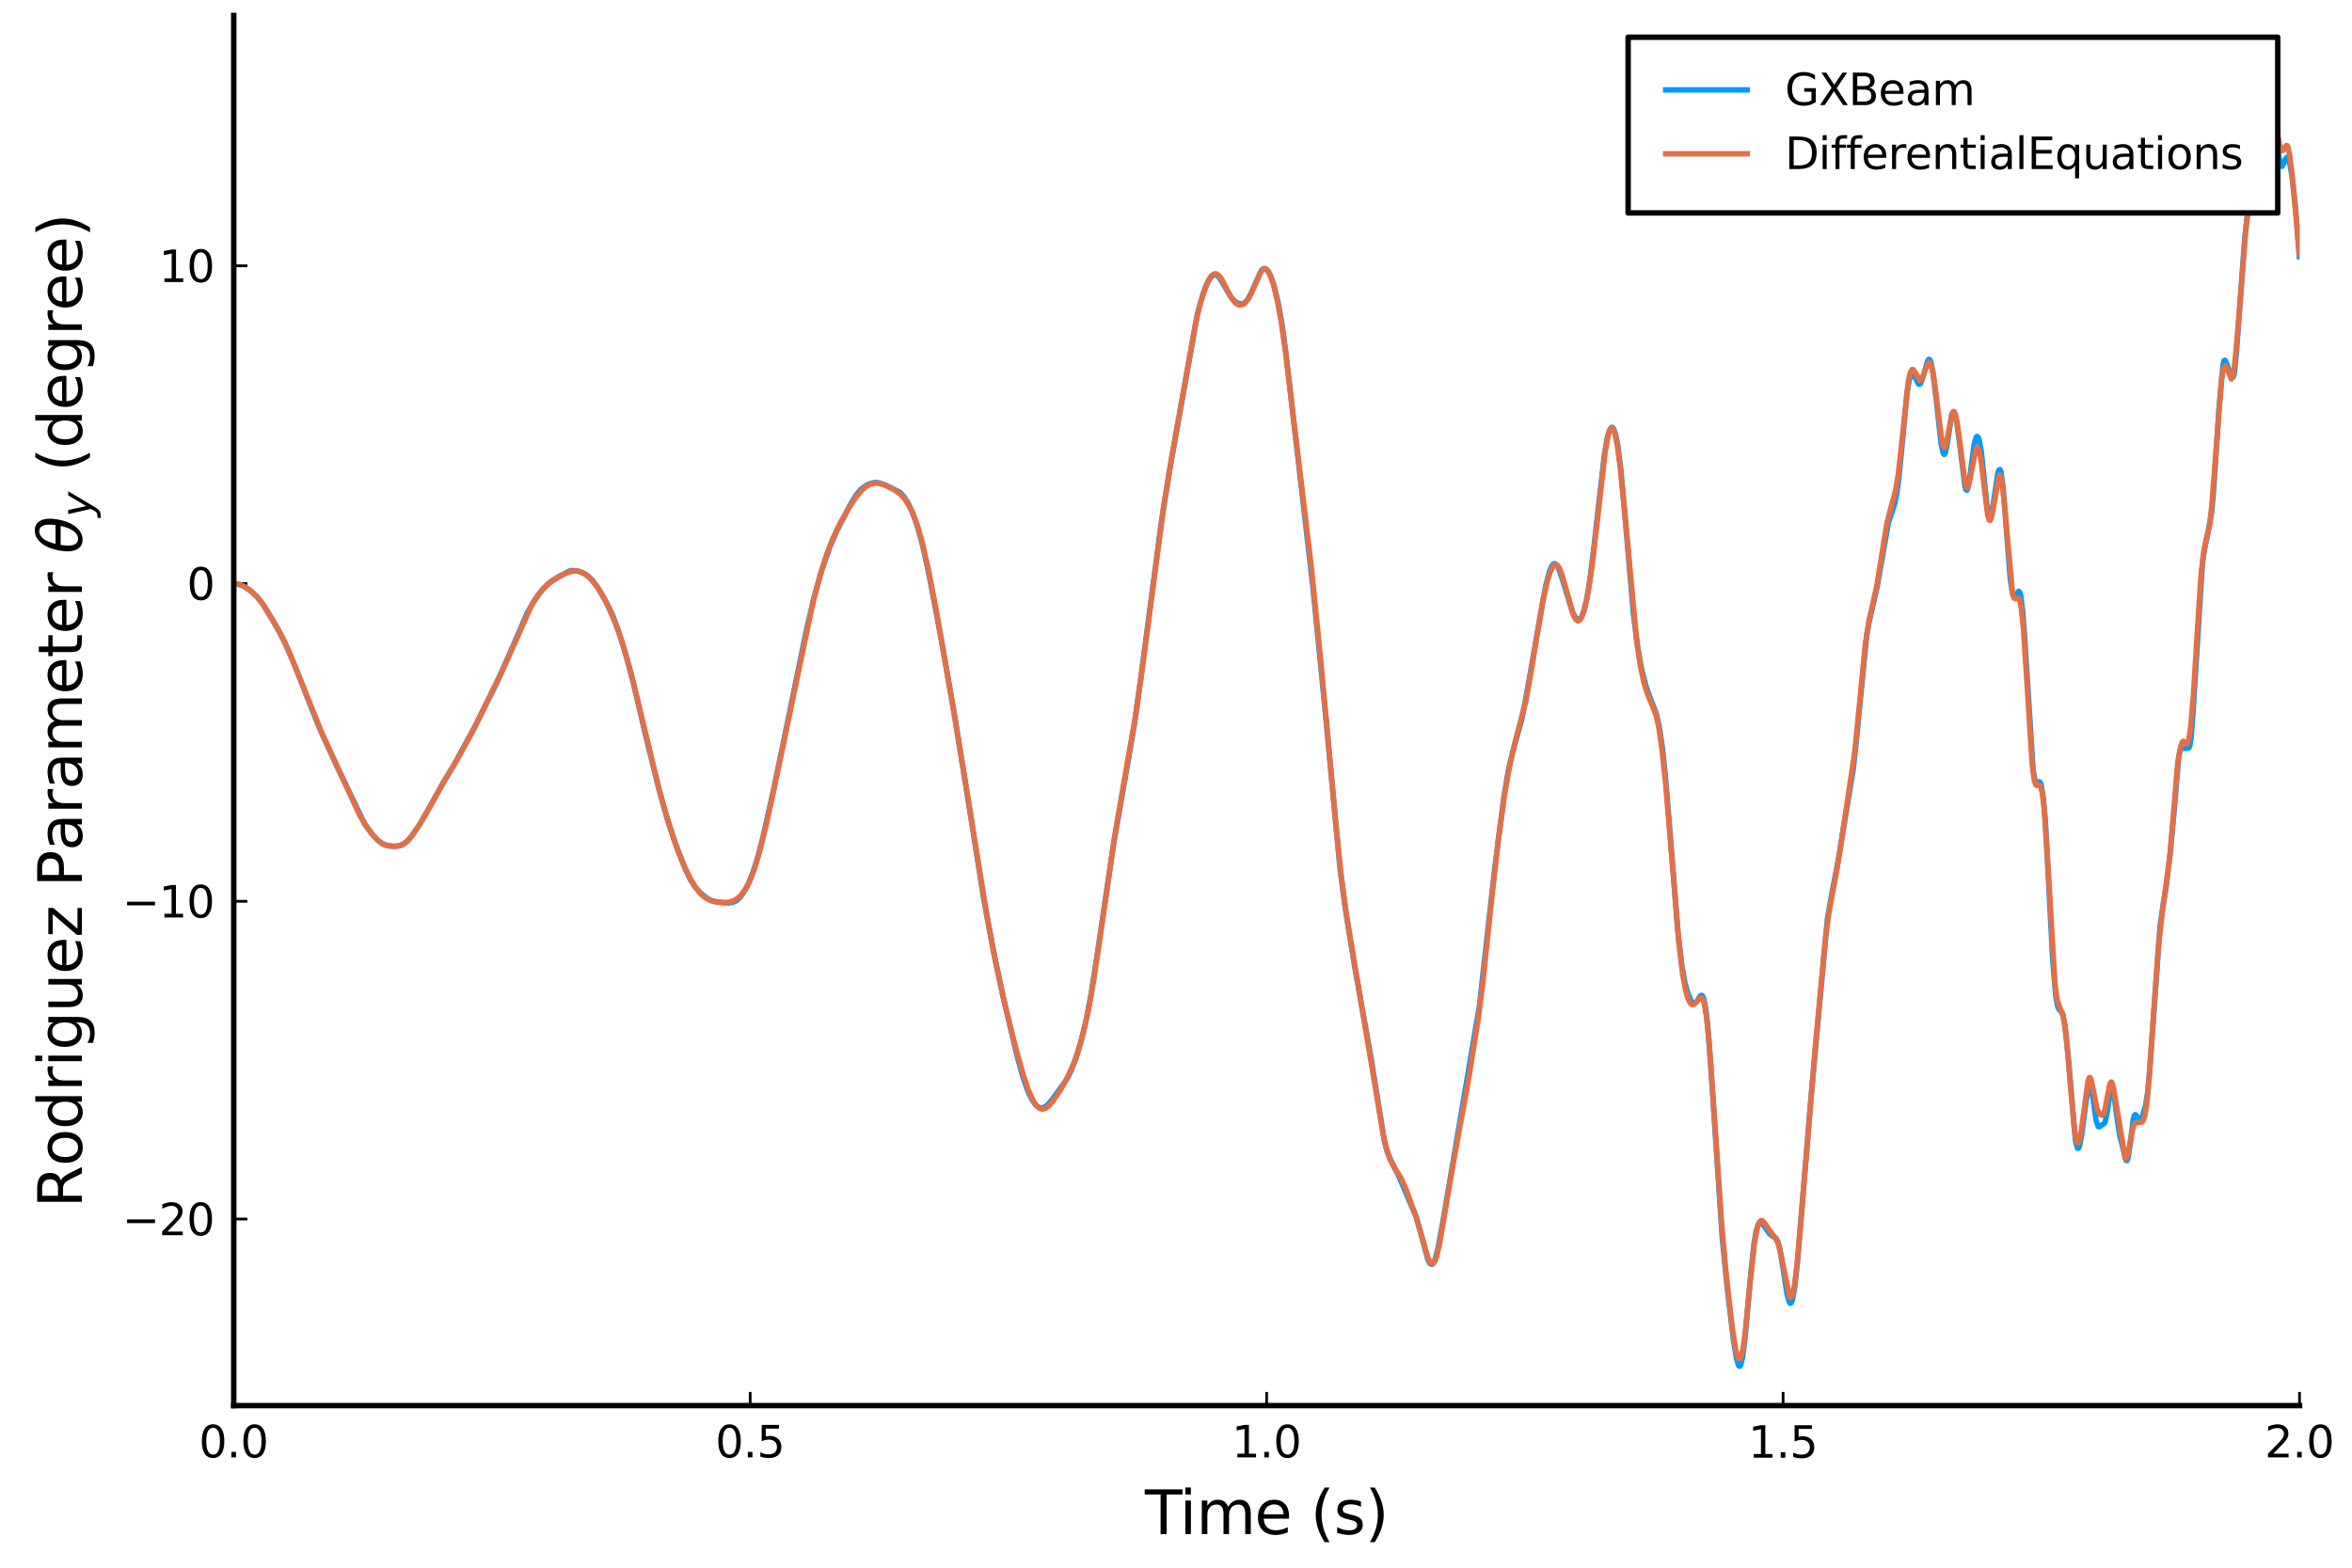<?xml version="1.0" encoding="utf-8" standalone="no"?>
<!DOCTYPE svg PUBLIC "-//W3C//DTD SVG 1.1//EN"
  "http://www.w3.org/Graphics/SVG/1.1/DTD/svg11.dtd">
<svg xmlns:xlink="http://www.w3.org/1999/xlink" width="432pt" height="288pt" viewBox="0 0 432 288" xmlns="http://www.w3.org/2000/svg" version="1.1">
 <defs>
  <style type="text/css">*{stroke-linejoin: round; stroke-linecap: butt}</style>
 </defs>
 <g id="figure_1">
  <g id="patch_1">
   <path d="M 0 288 
L 432 288 
L 432 0 
L 0 0 
z
" style="fill: #ffffff"/>
  </g>
  <g id="axes_1">
   <g id="patch_2">
    <path d="M 42.934 258.225 
L 422.362 258.225 
L 422.362 2.835 
L 42.934 2.835 
z
" style="fill: #ffffff"/>
   </g>
   <g id="line2d_1">
    <path d="M 42.934 107.206 
L 43.692 107.296 
L 44.641 107.598 
L 45.969 108.478 
L 47.297 109.719 
L 48.435 111.211 
L 50.902 115.31 
L 52.419 118.233 
L 54.506 123.146 
L 56.783 129.008 
L 58.68 133.75 
L 61.905 140.817 
L 67.027 151.445 
L 68.355 153.255 
L 69.494 154.461 
L 70.252 154.999 
L 71.201 155.371 
L 72.529 155.494 
L 73.667 155.3 
L 74.236 154.985 
L 74.995 154.331 
L 75.944 153.141 
L 77.272 151.152 
L 78.41 149.168 
L 81.446 143.739 
L 83.343 140.61 
L 87.137 133.653 
L 89.224 129.48 
L 91.121 125.7 
L 94.536 117.969 
L 96.812 112.646 
L 98.14 110.348 
L 99.658 108.275 
L 100.796 107.151 
L 102.314 106.151 
L 104.591 104.895 
L 105.16 104.807 
L 106.108 104.903 
L 107.247 105.324 
L 108.006 105.827 
L 108.764 106.561 
L 109.903 108.15 
L 111.42 110.733 
L 112.559 113.12 
L 113.697 116.202 
L 115.025 120.519 
L 116.353 125.495 
L 118.44 134.506 
L 120.716 143.752 
L 122.424 150.002 
L 123.942 154.648 
L 125.839 159.582 
L 126.787 161.567 
L 127.736 163.023 
L 128.684 164.066 
L 129.823 165.001 
L 130.771 165.493 
L 131.72 165.697 
L 133.807 165.886 
L 134.566 165.786 
L 135.324 165.431 
L 135.894 164.893 
L 136.652 163.872 
L 137.411 162.457 
L 138.17 160.665 
L 139.119 157.721 
L 140.067 154.078 
L 141.964 145.678 
L 144.051 135.6 
L 148.035 116.159 
L 149.553 109.59 
L 150.881 104.944 
L 152.399 100.543 
L 153.727 97.456 
L 156.193 92.686 
L 157.331 90.849 
L 158.09 89.947 
L 159.039 89.204 
L 159.798 88.836 
L 160.746 88.626 
L 161.505 88.713 
L 162.643 89.12 
L 165.299 90.454 
L 166.058 91.285 
L 166.817 92.486 
L 167.576 94.107 
L 168.524 96.762 
L 169.473 100.241 
L 170.611 105.443 
L 172.888 117.426 
L 175.354 131.577 
L 177.82 146.937 
L 180.666 164.97 
L 182.563 175.157 
L 184.271 183.211 
L 186.737 193.688 
L 187.875 197.853 
L 188.824 200.554 
L 189.583 202.109 
L 190.152 202.915 
L 190.721 203.402 
L 191.29 203.554 
L 191.859 203.388 
L 192.428 202.96 
L 193.377 201.837 
L 195.843 198.409 
L 196.602 196.987 
L 197.551 194.638 
L 198.499 191.537 
L 199.448 187.641 
L 200.396 182.703 
L 201.535 175.37 
L 204.57 154.85 
L 206.847 141.898 
L 208.364 133.028 
L 209.503 124.862 
L 213.297 96.043 
L 214.815 86.471 
L 219.937 57.685 
L 220.886 54.293 
L 221.644 52.272 
L 222.214 51.165 
L 222.783 50.547 
L 223.162 50.449 
L 223.542 50.597 
L 223.921 50.96 
L 224.49 51.844 
L 226.008 54.475 
L 226.767 55.318 
L 227.336 55.681 
L 227.905 55.836 
L 228.284 55.786 
L 228.664 55.587 
L 229.233 54.938 
L 229.802 53.862 
L 231.699 49.63 
L 232.079 49.334 
L 232.458 49.362 
L 232.838 49.714 
L 233.407 50.778 
L 233.976 52.398 
L 234.735 55.425 
L 235.494 59.72 
L 236.252 65.425 
L 241.185 108.229 
L 243.651 133.106 
L 246.118 159.483 
L 247.066 166.652 
L 248.774 177.278 
L 250.291 185.798 
L 251.809 194.253 
L 254.275 209.651 
L 254.844 211.702 
L 255.603 213.466 
L 256.931 216.087 
L 260.156 223.679 
L 260.915 226.364 
L 262.243 231.37 
L 262.623 232.104 
L 263.002 232.291 
L 263.192 232.156 
L 263.571 231.412 
L 264.14 229.262 
L 265.089 224.053 
L 271.729 184.834 
L 272.867 174.546 
L 274.575 159.259 
L 276.282 146.106 
L 277.041 141.577 
L 277.8 138.307 
L 279.507 132.162 
L 280.266 128.257 
L 283.871 107.777 
L 284.629 104.873 
L 285.009 104.004 
L 285.388 103.574 
L 285.578 103.539 
L 285.957 103.845 
L 286.337 104.577 
L 286.906 106.232 
L 288.803 112.381 
L 289.372 113.44 
L 289.752 113.758 
L 290.131 113.728 
L 290.511 113.273 
L 290.89 112.326 
L 291.459 110.013 
L 292.028 106.509 
L 292.787 100.255 
L 294.684 83.473 
L 295.253 80.311 
L 295.633 79.037 
L 296.012 78.498 
L 296.202 78.534 
L 296.392 78.779 
L 296.771 79.899 
L 297.151 81.884 
L 297.72 86.467 
L 298.479 94.902 
L 299.996 112.592 
L 300.755 118.691 
L 301.514 122.891 
L 302.273 125.876 
L 303.032 128.071 
L 304.17 130.971 
L 304.739 133.341 
L 305.308 137.093 
L 305.877 142.372 
L 306.636 151.612 
L 308.154 170.945 
L 308.913 177.423 
L 309.482 180.539 
L 310.051 182.595 
L 310.62 183.918 
L 311 184.304 
L 311.379 184.244 
L 311.759 183.814 
L 312.328 182.958 
L 312.517 182.858 
L 312.707 182.97 
L 312.897 183.356 
L 313.276 185.121 
L 313.656 188.372 
L 314.225 195.828 
L 316.312 227.194 
L 317.26 236.775 
L 318.399 246.226 
L 318.968 249.705 
L 319.347 250.885 
L 319.537 250.997 
L 319.727 250.752 
L 320.106 249.144 
L 320.485 246.156 
L 321.434 235.493 
L 322.193 228.255 
L 322.572 226.087 
L 322.952 224.919 
L 323.331 224.6 
L 323.711 224.823 
L 324.28 225.598 
L 325.039 226.665 
L 325.608 227.12 
L 326.177 227.431 
L 326.556 228.12 
L 326.936 229.544 
L 327.505 233.029 
L 328.264 237.914 
L 328.643 239.227 
L 328.833 239.433 
L 329.023 239.292 
L 329.212 238.809 
L 329.592 236.837 
L 330.161 231.739 
L 331.299 217.864 
L 332.627 201.711 
L 335.663 168.722 
L 336.421 164.389 
L 337.56 158.487 
L 340.405 141.222 
L 340.975 135.976 
L 342.872 116.6 
L 343.441 113.675 
L 344.769 107.885 
L 346.856 95.993 
L 347.994 92.601 
L 348.373 90.725 
L 348.753 88.038 
L 349.322 82.228 
L 350.271 72.212 
L 350.65 69.925 
L 351.029 68.801 
L 351.219 68.634 
L 351.409 68.702 
L 351.788 69.376 
L 352.357 70.512 
L 352.547 70.604 
L 352.737 70.473 
L 353.116 69.517 
L 354.065 66.247 
L 354.255 66.017 
L 354.444 66.065 
L 354.634 66.424 
L 355.013 68.175 
L 355.583 72.957 
L 356.531 81.525 
L 356.911 83.25 
L 357.1 83.487 
L 357.29 83.264 
L 357.669 81.572 
L 358.428 76.531 
L 358.618 75.872 
L 358.808 75.653 
L 358.997 75.867 
L 359.377 77.413 
L 359.946 81.567 
L 360.895 89.255 
L 361.084 89.944 
L 361.274 90.062 
L 361.464 89.607 
L 361.843 87.326 
L 362.602 81.616 
L 362.981 80.292 
L 363.171 80.167 
L 363.361 80.375 
L 363.551 80.925 
L 363.93 83.081 
L 364.499 88.577 
L 365.068 93.755 
L 365.258 94.631 
L 365.448 94.963 
L 365.637 94.77 
L 366.017 93.13 
L 366.965 86.901 
L 367.155 86.332 
L 367.345 86.256 
L 367.535 86.752 
L 367.914 89.453 
L 368.483 96.723 
L 369.242 106.479 
L 369.621 108.958 
L 369.811 109.526 
L 370.001 109.7 
L 370.191 109.548 
L 370.76 108.614 
L 370.949 108.767 
L 371.139 109.4 
L 371.519 112.324 
L 371.898 117.372 
L 373.416 141.275 
L 373.795 143.51 
L 373.985 143.867 
L 374.175 143.869 
L 374.554 143.608 
L 374.744 143.765 
L 374.933 144.296 
L 375.313 146.69 
L 375.692 151.167 
L 376.261 161.787 
L 377.02 176.282 
L 377.589 182.981 
L 377.969 185.037 
L 378.348 185.642 
L 378.728 185.996 
L 378.917 186.498 
L 379.297 188.552 
L 379.866 193.995 
L 381.194 209.5 
L 381.573 210.956 
L 381.763 210.938 
L 381.953 210.491 
L 382.332 208.623 
L 383.091 202.873 
L 383.66 199.308 
L 383.85 199.014 
L 384.04 199.35 
L 384.419 201.623 
L 384.988 205.798 
L 385.368 206.951 
L 385.557 207.018 
L 386.506 206.387 
L 386.696 205.953 
L 387.075 204.081 
L 387.644 200.299 
L 387.834 199.696 
L 388.024 199.744 
L 388.213 200.473 
L 388.783 204.964 
L 389.352 208.63 
L 390.49 213.154 
L 390.68 213.216 
L 390.869 212.742 
L 391.249 210.23 
L 391.818 205.687 
L 392.008 204.967 
L 392.197 204.762 
L 392.387 204.946 
L 392.956 205.877 
L 393.146 205.822 
L 393.525 205.015 
L 394.095 203.036 
L 394.474 200.672 
L 394.853 196.432 
L 396.751 170.112 
L 397.32 166.099 
L 397.889 162.791 
L 398.648 156.365 
L 399.407 148.164 
L 400.165 139.106 
L 400.545 137.545 
L 400.735 137.462 
L 401.304 137.5 
L 401.683 137.448 
L 401.873 137.474 
L 402.063 137.351 
L 402.252 136.806 
L 402.442 135.557 
L 402.821 130.722 
L 404.529 103.365 
L 404.908 100.91 
L 405.477 98.28 
L 406.236 94.058 
L 406.616 89.664 
L 407.564 75.103 
L 408.323 66.982 
L 408.513 66.239 
L 408.703 66.181 
L 409.082 67.133 
L 409.841 69.087 
L 410.031 69.353 
L 410.22 69.215 
L 410.41 68.439 
L 410.789 64.647 
L 412.307 43.693 
L 412.876 39.055 
L 413.256 37.545 
L 413.825 36.247 
L 414.204 34.065 
L 414.963 25.811 
L 416.291 11.383 
L 416.481 10.891 
L 416.671 11.259 
L 417.05 13.872 
L 417.999 23.059 
L 418.568 28.754 
L 418.947 30.46 
L 419.137 30.569 
L 419.327 30.319 
L 419.896 29.004 
L 420.085 28.888 
L 420.275 29.091 
L 420.655 30.415 
L 421.034 32.727 
L 421.603 37.963 
L 422.362 47.655 
L 422.362 47.655 
" clip-path="url(#pe990e69c4c)" style="fill: none; stroke: #009afa"/>
   </g>
   <g id="matplotlib.axis_1">
    <g id="xtick_1">
     <g id="line2d_2">
      <defs>
       <path id="m6cf2d39d65" d="M 0 0 
L 0 -2.5 
" style="stroke: #000000; stroke-width: 0.5"/>
      </defs>
      <g>
       <use xlink:href="#m6cf2d39d65" x="42.934" y="258.225" style="stroke: #000000; stroke-width: 0.5"/>
      </g>
     </g>
     <g id="text_1">
      <!-- $0.0$ -->
      <g transform="translate(36.534 267.804)scale(0.08 -0.08)">
       <defs>
        <path id="DejaVuSans-30" d="M 2034 4250 
Q 1547 4250 1301 3770 
Q 1056 3291 1056 2328 
Q 1056 1369 1301 889 
Q 1547 409 2034 409 
Q 2525 409 2770 889 
Q 3016 1369 3016 2328 
Q 3016 3291 2770 3770 
Q 2525 4250 2034 4250 
z
M 2034 4750 
Q 2819 4750 3233 4129 
Q 3647 3509 3647 2328 
Q 3647 1150 3233 529 
Q 2819 -91 2034 -91 
Q 1250 -91 836 529 
Q 422 1150 422 2328 
Q 422 3509 836 4129 
Q 1250 4750 2034 4750 
z
" transform="scale(0.016)"/>
        <path id="DejaVuSans-2e" d="M 684 794 
L 1344 794 
L 1344 0 
L 684 0 
L 684 794 
z
" transform="scale(0.016)"/>
       </defs>
       <use xlink:href="#DejaVuSans-30" transform="translate(0 0.781)"/>
       <use xlink:href="#DejaVuSans-2e" transform="translate(63.623 0.781)"/>
       <use xlink:href="#DejaVuSans-30" transform="translate(95.41 0.781)"/>
      </g>
     </g>
    </g>
    <g id="xtick_2">
     <g id="line2d_3">
      <g>
       <use xlink:href="#m6cf2d39d65" x="137.791" y="258.225" style="stroke: #000000; stroke-width: 0.5"/>
      </g>
     </g>
     <g id="text_2">
      <!-- $0.5$ -->
      <g transform="translate(131.391 267.804)scale(0.08 -0.08)">
       <defs>
        <path id="DejaVuSans-35" d="M 691 4666 
L 3169 4666 
L 3169 4134 
L 1269 4134 
L 1269 2991 
Q 1406 3038 1543 3061 
Q 1681 3084 1819 3084 
Q 2600 3084 3056 2656 
Q 3513 2228 3513 1497 
Q 3513 744 3044 326 
Q 2575 -91 1722 -91 
Q 1428 -91 1123 -41 
Q 819 9 494 109 
L 494 744 
Q 775 591 1075 516 
Q 1375 441 1709 441 
Q 2250 441 2565 725 
Q 2881 1009 2881 1497 
Q 2881 1984 2565 2268 
Q 2250 2553 1709 2553 
Q 1456 2553 1204 2497 
Q 953 2441 691 2322 
L 691 4666 
z
" transform="scale(0.016)"/>
       </defs>
       <use xlink:href="#DejaVuSans-30" transform="translate(0 0.781)"/>
       <use xlink:href="#DejaVuSans-2e" transform="translate(63.623 0.781)"/>
       <use xlink:href="#DejaVuSans-35" transform="translate(95.41 0.781)"/>
      </g>
     </g>
    </g>
    <g id="xtick_3">
     <g id="line2d_4">
      <g>
       <use xlink:href="#m6cf2d39d65" x="232.648" y="258.225" style="stroke: #000000; stroke-width: 0.5"/>
      </g>
     </g>
     <g id="text_3">
      <!-- $1.0$ -->
      <g transform="translate(226.248 267.804)scale(0.08 -0.08)">
       <defs>
        <path id="DejaVuSans-31" d="M 794 531 
L 1825 531 
L 1825 4091 
L 703 3866 
L 703 4441 
L 1819 4666 
L 2450 4666 
L 2450 531 
L 3481 531 
L 3481 0 
L 794 0 
L 794 531 
z
" transform="scale(0.016)"/>
       </defs>
       <use xlink:href="#DejaVuSans-31" transform="translate(0 0.781)"/>
       <use xlink:href="#DejaVuSans-2e" transform="translate(63.623 0.781)"/>
       <use xlink:href="#DejaVuSans-30" transform="translate(95.41 0.781)"/>
      </g>
     </g>
    </g>
    <g id="xtick_4">
     <g id="line2d_5">
      <g>
       <use xlink:href="#m6cf2d39d65" x="327.505" y="258.225" style="stroke: #000000; stroke-width: 0.5"/>
      </g>
     </g>
     <g id="text_4">
      <!-- $1.5$ -->
      <g transform="translate(321.105 267.804)scale(0.08 -0.08)">
       <use xlink:href="#DejaVuSans-31" transform="translate(0 0.094)"/>
       <use xlink:href="#DejaVuSans-2e" transform="translate(63.623 0.094)"/>
       <use xlink:href="#DejaVuSans-35" transform="translate(95.41 0.094)"/>
      </g>
     </g>
    </g>
    <g id="xtick_5">
     <g id="line2d_6">
      <g>
       <use xlink:href="#m6cf2d39d65" x="422.362" y="258.225" style="stroke: #000000; stroke-width: 0.5"/>
      </g>
     </g>
     <g id="text_5">
      <!-- $2.0$ -->
      <g transform="translate(415.962 267.804)scale(0.08 -0.08)">
       <defs>
        <path id="DejaVuSans-32" d="M 1228 531 
L 3431 531 
L 3431 0 
L 469 0 
L 469 531 
Q 828 903 1448 1529 
Q 2069 2156 2228 2338 
Q 2531 2678 2651 2914 
Q 2772 3150 2772 3378 
Q 2772 3750 2511 3984 
Q 2250 4219 1831 4219 
Q 1534 4219 1204 4116 
Q 875 4013 500 3803 
L 500 4441 
Q 881 4594 1212 4672 
Q 1544 4750 1819 4750 
Q 2544 4750 2975 4387 
Q 3406 4025 3406 3419 
Q 3406 3131 3298 2873 
Q 3191 2616 2906 2266 
Q 2828 2175 2409 1742 
Q 1991 1309 1228 531 
z
" transform="scale(0.016)"/>
       </defs>
       <use xlink:href="#DejaVuSans-32" transform="translate(0 0.781)"/>
       <use xlink:href="#DejaVuSans-2e" transform="translate(63.623 0.781)"/>
       <use xlink:href="#DejaVuSans-30" transform="translate(95.41 0.781)"/>
      </g>
     </g>
    </g>
    <g id="text_6">
     <!-- Time (s) -->
     <g transform="translate(210.286 281.826)scale(0.11 -0.11)">
      <defs>
       <path id="DejaVuSans-54" d="M -19 4666 
L 3928 4666 
L 3928 4134 
L 2272 4134 
L 2272 0 
L 1638 0 
L 1638 4134 
L -19 4134 
L -19 4666 
z
" transform="scale(0.016)"/>
       <path id="DejaVuSans-69" d="M 603 3500 
L 1178 3500 
L 1178 0 
L 603 0 
L 603 3500 
z
M 603 4863 
L 1178 4863 
L 1178 4134 
L 603 4134 
L 603 4863 
z
" transform="scale(0.016)"/>
       <path id="DejaVuSans-6d" d="M 3328 2828 
Q 3544 3216 3844 3400 
Q 4144 3584 4550 3584 
Q 5097 3584 5394 3201 
Q 5691 2819 5691 2113 
L 5691 0 
L 5113 0 
L 5113 2094 
Q 5113 2597 4934 2840 
Q 4756 3084 4391 3084 
Q 3944 3084 3684 2787 
Q 3425 2491 3425 1978 
L 3425 0 
L 2847 0 
L 2847 2094 
Q 2847 2600 2669 2842 
Q 2491 3084 2119 3084 
Q 1678 3084 1418 2786 
Q 1159 2488 1159 1978 
L 1159 0 
L 581 0 
L 581 3500 
L 1159 3500 
L 1159 2956 
Q 1356 3278 1631 3431 
Q 1906 3584 2284 3584 
Q 2666 3584 2933 3390 
Q 3200 3197 3328 2828 
z
" transform="scale(0.016)"/>
       <path id="DejaVuSans-65" d="M 3597 1894 
L 3597 1613 
L 953 1613 
Q 991 1019 1311 708 
Q 1631 397 2203 397 
Q 2534 397 2845 478 
Q 3156 559 3463 722 
L 3463 178 
Q 3153 47 2828 -22 
Q 2503 -91 2169 -91 
Q 1331 -91 842 396 
Q 353 884 353 1716 
Q 353 2575 817 3079 
Q 1281 3584 2069 3584 
Q 2775 3584 3186 3129 
Q 3597 2675 3597 1894 
z
M 3022 2063 
Q 3016 2534 2758 2815 
Q 2500 3097 2075 3097 
Q 1594 3097 1305 2825 
Q 1016 2553 972 2059 
L 3022 2063 
z
" transform="scale(0.016)"/>
       <path id="DejaVuSans-20" transform="scale(0.016)"/>
       <path id="DejaVuSans-28" d="M 1984 4856 
Q 1566 4138 1362 3434 
Q 1159 2731 1159 2009 
Q 1159 1288 1364 580 
Q 1569 -128 1984 -844 
L 1484 -844 
Q 1016 -109 783 600 
Q 550 1309 550 2009 
Q 550 2706 781 3412 
Q 1013 4119 1484 4856 
L 1984 4856 
z
" transform="scale(0.016)"/>
       <path id="DejaVuSans-73" d="M 2834 3397 
L 2834 2853 
Q 2591 2978 2328 3040 
Q 2066 3103 1784 3103 
Q 1356 3103 1142 2972 
Q 928 2841 928 2578 
Q 928 2378 1081 2264 
Q 1234 2150 1697 2047 
L 1894 2003 
Q 2506 1872 2764 1633 
Q 3022 1394 3022 966 
Q 3022 478 2636 193 
Q 2250 -91 1575 -91 
Q 1294 -91 989 -36 
Q 684 19 347 128 
L 347 722 
Q 666 556 975 473 
Q 1284 391 1588 391 
Q 1994 391 2212 530 
Q 2431 669 2431 922 
Q 2431 1156 2273 1281 
Q 2116 1406 1581 1522 
L 1381 1569 
Q 847 1681 609 1914 
Q 372 2147 372 2553 
Q 372 3047 722 3315 
Q 1072 3584 1716 3584 
Q 2034 3584 2315 3537 
Q 2597 3491 2834 3397 
z
" transform="scale(0.016)"/>
       <path id="DejaVuSans-29" d="M 513 4856 
L 1013 4856 
Q 1481 4119 1714 3412 
Q 1947 2706 1947 2009 
Q 1947 1309 1714 600 
Q 1481 -109 1013 -844 
L 513 -844 
Q 928 -128 1133 580 
Q 1338 1288 1338 2009 
Q 1338 2731 1133 3434 
Q 928 4138 513 4856 
z
" transform="scale(0.016)"/>
      </defs>
      <use xlink:href="#DejaVuSans-54"/>
      <use xlink:href="#DejaVuSans-69" x="57.959"/>
      <use xlink:href="#DejaVuSans-6d" x="85.742"/>
      <use xlink:href="#DejaVuSans-65" x="183.154"/>
      <use xlink:href="#DejaVuSans-20" x="244.678"/>
      <use xlink:href="#DejaVuSans-28" x="276.465"/>
      <use xlink:href="#DejaVuSans-73" x="315.479"/>
      <use xlink:href="#DejaVuSans-29" x="367.578"/>
     </g>
    </g>
   </g>
   <g id="matplotlib.axis_2">
    <g id="ytick_1">
     <g id="line2d_7">
      <defs>
       <path id="mfe0b080f7f" d="M 0 0 
L 2.5 0 
" style="stroke: #000000; stroke-width: 0.5"/>
      </defs>
      <g>
       <use xlink:href="#mfe0b080f7f" x="42.934" y="223.95" style="stroke: #000000; stroke-width: 0.5"/>
      </g>
     </g>
     <g id="text_7">
      <!-- $-20$ -->
      <g transform="translate(22.474 226.989)scale(0.08 -0.08)">
       <defs>
        <path id="DejaVuSans-2212" d="M 678 2272 
L 4684 2272 
L 4684 1741 
L 678 1741 
L 678 2272 
z
" transform="scale(0.016)"/>
       </defs>
       <use xlink:href="#DejaVuSans-2212" transform="translate(0 0.781)"/>
       <use xlink:href="#DejaVuSans-32" transform="translate(83.789 0.781)"/>
       <use xlink:href="#DejaVuSans-30" transform="translate(147.412 0.781)"/>
      </g>
     </g>
    </g>
    <g id="ytick_2">
     <g id="line2d_8">
      <g>
       <use xlink:href="#mfe0b080f7f" x="42.934" y="165.578" style="stroke: #000000; stroke-width: 0.5"/>
      </g>
     </g>
     <g id="text_8">
      <!-- $-10$ -->
      <g transform="translate(22.474 168.617)scale(0.08 -0.08)">
       <use xlink:href="#DejaVuSans-2212" transform="translate(0 0.781)"/>
       <use xlink:href="#DejaVuSans-31" transform="translate(83.789 0.781)"/>
       <use xlink:href="#DejaVuSans-30" transform="translate(147.412 0.781)"/>
      </g>
     </g>
    </g>
    <g id="ytick_3">
     <g id="line2d_9">
      <g>
       <use xlink:href="#mfe0b080f7f" x="42.934" y="107.206" style="stroke: #000000; stroke-width: 0.5"/>
      </g>
     </g>
     <g id="text_9">
      <!-- $0$ -->
      <g transform="translate(34.314 110.246)scale(0.08 -0.08)">
       <use xlink:href="#DejaVuSans-30" transform="translate(0 0.781)"/>
      </g>
     </g>
    </g>
    <g id="ytick_4">
     <g id="line2d_10">
      <g>
       <use xlink:href="#mfe0b080f7f" x="42.934" y="48.834" style="stroke: #000000; stroke-width: 0.5"/>
      </g>
     </g>
     <g id="text_10">
      <!-- $10$ -->
      <g transform="translate(29.194 51.874)scale(0.08 -0.08)">
       <use xlink:href="#DejaVuSans-31" transform="translate(0 0.781)"/>
       <use xlink:href="#DejaVuSans-30" transform="translate(63.623 0.781)"/>
      </g>
     </g>
    </g>
    <g id="text_11">
     <!-- Rodriguez Parameter $\theta_y$ (degree) -->
     <g transform="translate(15.064 221.885)rotate(-90)scale(0.11 -0.11)">
      <defs>
       <path id="DejaVuSans-52" d="M 2841 2188 
Q 3044 2119 3236 1894 
Q 3428 1669 3622 1275 
L 4263 0 
L 3584 0 
L 2988 1197 
Q 2756 1666 2539 1819 
Q 2322 1972 1947 1972 
L 1259 1972 
L 1259 0 
L 628 0 
L 628 4666 
L 2053 4666 
Q 2853 4666 3247 4331 
Q 3641 3997 3641 3322 
Q 3641 2881 3436 2590 
Q 3231 2300 2841 2188 
z
M 1259 4147 
L 1259 2491 
L 2053 2491 
Q 2509 2491 2742 2702 
Q 2975 2913 2975 3322 
Q 2975 3731 2742 3939 
Q 2509 4147 2053 4147 
L 1259 4147 
z
" transform="scale(0.016)"/>
       <path id="DejaVuSans-6f" d="M 1959 3097 
Q 1497 3097 1228 2736 
Q 959 2375 959 1747 
Q 959 1119 1226 758 
Q 1494 397 1959 397 
Q 2419 397 2687 759 
Q 2956 1122 2956 1747 
Q 2956 2369 2687 2733 
Q 2419 3097 1959 3097 
z
M 1959 3584 
Q 2709 3584 3137 3096 
Q 3566 2609 3566 1747 
Q 3566 888 3137 398 
Q 2709 -91 1959 -91 
Q 1206 -91 779 398 
Q 353 888 353 1747 
Q 353 2609 779 3096 
Q 1206 3584 1959 3584 
z
" transform="scale(0.016)"/>
       <path id="DejaVuSans-64" d="M 2906 2969 
L 2906 4863 
L 3481 4863 
L 3481 0 
L 2906 0 
L 2906 525 
Q 2725 213 2448 61 
Q 2172 -91 1784 -91 
Q 1150 -91 751 415 
Q 353 922 353 1747 
Q 353 2572 751 3078 
Q 1150 3584 1784 3584 
Q 2172 3584 2448 3432 
Q 2725 3281 2906 2969 
z
M 947 1747 
Q 947 1113 1208 752 
Q 1469 391 1925 391 
Q 2381 391 2643 752 
Q 2906 1113 2906 1747 
Q 2906 2381 2643 2742 
Q 2381 3103 1925 3103 
Q 1469 3103 1208 2742 
Q 947 2381 947 1747 
z
" transform="scale(0.016)"/>
       <path id="DejaVuSans-72" d="M 2631 2963 
Q 2534 3019 2420 3045 
Q 2306 3072 2169 3072 
Q 1681 3072 1420 2755 
Q 1159 2438 1159 1844 
L 1159 0 
L 581 0 
L 581 3500 
L 1159 3500 
L 1159 2956 
Q 1341 3275 1631 3429 
Q 1922 3584 2338 3584 
Q 2397 3584 2469 3576 
Q 2541 3569 2628 3553 
L 2631 2963 
z
" transform="scale(0.016)"/>
       <path id="DejaVuSans-67" d="M 2906 1791 
Q 2906 2416 2648 2759 
Q 2391 3103 1925 3103 
Q 1463 3103 1205 2759 
Q 947 2416 947 1791 
Q 947 1169 1205 825 
Q 1463 481 1925 481 
Q 2391 481 2648 825 
Q 2906 1169 2906 1791 
z
M 3481 434 
Q 3481 -459 3084 -895 
Q 2688 -1331 1869 -1331 
Q 1566 -1331 1297 -1286 
Q 1028 -1241 775 -1147 
L 775 -588 
Q 1028 -725 1275 -790 
Q 1522 -856 1778 -856 
Q 2344 -856 2625 -561 
Q 2906 -266 2906 331 
L 2906 616 
Q 2728 306 2450 153 
Q 2172 0 1784 0 
Q 1141 0 747 490 
Q 353 981 353 1791 
Q 353 2603 747 3093 
Q 1141 3584 1784 3584 
Q 2172 3584 2450 3431 
Q 2728 3278 2906 2969 
L 2906 3500 
L 3481 3500 
L 3481 434 
z
" transform="scale(0.016)"/>
       <path id="DejaVuSans-75" d="M 544 1381 
L 544 3500 
L 1119 3500 
L 1119 1403 
Q 1119 906 1312 657 
Q 1506 409 1894 409 
Q 2359 409 2629 706 
Q 2900 1003 2900 1516 
L 2900 3500 
L 3475 3500 
L 3475 0 
L 2900 0 
L 2900 538 
Q 2691 219 2414 64 
Q 2138 -91 1772 -91 
Q 1169 -91 856 284 
Q 544 659 544 1381 
z
M 1991 3584 
L 1991 3584 
z
" transform="scale(0.016)"/>
       <path id="DejaVuSans-7a" d="M 353 3500 
L 3084 3500 
L 3084 2975 
L 922 459 
L 3084 459 
L 3084 0 
L 275 0 
L 275 525 
L 2438 3041 
L 353 3041 
L 353 3500 
z
" transform="scale(0.016)"/>
       <path id="DejaVuSans-50" d="M 1259 4147 
L 1259 2394 
L 2053 2394 
Q 2494 2394 2734 2622 
Q 2975 2850 2975 3272 
Q 2975 3691 2734 3919 
Q 2494 4147 2053 4147 
L 1259 4147 
z
M 628 4666 
L 2053 4666 
Q 2838 4666 3239 4311 
Q 3641 3956 3641 3272 
Q 3641 2581 3239 2228 
Q 2838 1875 2053 1875 
L 1259 1875 
L 1259 0 
L 628 0 
L 628 4666 
z
" transform="scale(0.016)"/>
       <path id="DejaVuSans-61" d="M 2194 1759 
Q 1497 1759 1228 1600 
Q 959 1441 959 1056 
Q 959 750 1161 570 
Q 1363 391 1709 391 
Q 2188 391 2477 730 
Q 2766 1069 2766 1631 
L 2766 1759 
L 2194 1759 
z
M 3341 1997 
L 3341 0 
L 2766 0 
L 2766 531 
Q 2569 213 2275 61 
Q 1981 -91 1556 -91 
Q 1019 -91 701 211 
Q 384 513 384 1019 
Q 384 1609 779 1909 
Q 1175 2209 1959 2209 
L 2766 2209 
L 2766 2266 
Q 2766 2663 2505 2880 
Q 2244 3097 1772 3097 
Q 1472 3097 1187 3025 
Q 903 2953 641 2809 
L 641 3341 
Q 956 3463 1253 3523 
Q 1550 3584 1831 3584 
Q 2591 3584 2966 3190 
Q 3341 2797 3341 1997 
z
" transform="scale(0.016)"/>
       <path id="DejaVuSans-74" d="M 1172 4494 
L 1172 3500 
L 2356 3500 
L 2356 3053 
L 1172 3053 
L 1172 1153 
Q 1172 725 1289 603 
Q 1406 481 1766 481 
L 2356 481 
L 2356 0 
L 1766 0 
Q 1100 0 847 248 
Q 594 497 594 1153 
L 594 3053 
L 172 3053 
L 172 3500 
L 594 3500 
L 594 4494 
L 1172 4494 
z
" transform="scale(0.016)"/>
       <path id="DejaVuSans-Oblique-3b8" d="M 2913 2219 
L 925 2219 
Q 791 1284 928 888 
Q 1100 400 1566 400 
Q 2034 400 2391 891 
Q 2703 1322 2913 2219 
z
M 3009 2750 
Q 3094 3638 2984 3950 
Q 2813 4444 2353 4444 
Q 1875 4444 1525 3956 
Q 1250 3563 1034 2750 
L 3009 2750 
z
M 2444 4913 
Q 3194 4913 3494 4250 
Q 3794 3591 3566 2422 
Q 3341 1256 2781 594 
Q 2225 -72 1475 -72 
Q 722 -72 425 594 
Q 128 1256 353 2422 
Q 581 3591 1134 4250 
Q 1691 4913 2444 4913 
z
" transform="scale(0.016)"/>
       <path id="DejaVuSans-Oblique-79" d="M 1588 -325 
Q 1188 -997 936 -1164 
Q 684 -1331 294 -1331 
L -159 -1331 
L -63 -850 
L 269 -850 
Q 509 -850 678 -719 
Q 847 -588 1056 -206 
L 1234 128 
L 459 3500 
L 1069 3500 
L 1650 819 
L 3256 3500 
L 3859 3500 
L 1588 -325 
z
" transform="scale(0.016)"/>
      </defs>
      <use xlink:href="#DejaVuSans-52" transform="translate(0 0.234)"/>
      <use xlink:href="#DejaVuSans-6f" transform="translate(69.482 0.234)"/>
      <use xlink:href="#DejaVuSans-64" transform="translate(130.664 0.234)"/>
      <use xlink:href="#DejaVuSans-72" transform="translate(194.141 0.234)"/>
      <use xlink:href="#DejaVuSans-69" transform="translate(235.254 0.234)"/>
      <use xlink:href="#DejaVuSans-67" transform="translate(263.037 0.234)"/>
      <use xlink:href="#DejaVuSans-75" transform="translate(326.514 0.234)"/>
      <use xlink:href="#DejaVuSans-65" transform="translate(389.893 0.234)"/>
      <use xlink:href="#DejaVuSans-7a" transform="translate(451.416 0.234)"/>
      <use xlink:href="#DejaVuSans-20" transform="translate(503.906 0.234)"/>
      <use xlink:href="#DejaVuSans-50" transform="translate(535.693 0.234)"/>
      <use xlink:href="#DejaVuSans-61" transform="translate(595.996 0.234)"/>
      <use xlink:href="#DejaVuSans-72" transform="translate(657.275 0.234)"/>
      <use xlink:href="#DejaVuSans-61" transform="translate(698.389 0.234)"/>
      <use xlink:href="#DejaVuSans-6d" transform="translate(759.668 0.234)"/>
      <use xlink:href="#DejaVuSans-65" transform="translate(857.08 0.234)"/>
      <use xlink:href="#DejaVuSans-74" transform="translate(918.604 0.234)"/>
      <use xlink:href="#DejaVuSans-65" transform="translate(957.812 0.234)"/>
      <use xlink:href="#DejaVuSans-72" transform="translate(1019.336 0.234)"/>
      <use xlink:href="#DejaVuSans-20" transform="translate(1060.449 0.234)"/>
      <use xlink:href="#DejaVuSans-Oblique-3b8" transform="translate(1092.236 0.234)"/>
      <use xlink:href="#DejaVuSans-Oblique-79" transform="translate(1153.418 -16.172)scale(0.7)"/>
      <use xlink:href="#DejaVuSans-20" transform="translate(1197.578 0.234)"/>
      <use xlink:href="#DejaVuSans-28" transform="translate(1229.365 0.234)"/>
      <use xlink:href="#DejaVuSans-64" transform="translate(1268.379 0.234)"/>
      <use xlink:href="#DejaVuSans-65" transform="translate(1331.855 0.234)"/>
      <use xlink:href="#DejaVuSans-67" transform="translate(1393.379 0.234)"/>
      <use xlink:href="#DejaVuSans-72" transform="translate(1456.855 0.234)"/>
      <use xlink:href="#DejaVuSans-65" transform="translate(1497.969 0.234)"/>
      <use xlink:href="#DejaVuSans-65" transform="translate(1559.492 0.234)"/>
      <use xlink:href="#DejaVuSans-29" transform="translate(1621.016 0.234)"/>
     </g>
    </g>
   </g>
   <g id="line2d_11">
    <path d="M 42.934 107.206 
L 43.766 107.314 
L 44.702 107.639 
L 45.941 108.468 
L 47.352 109.794 
L 48.263 110.968 
L 50.224 114.159 
L 51.876 117.108 
L 53.313 120.286 
L 55.937 126.758 
L 59.109 134.689 
L 66.069 149.776 
L 67.224 151.727 
L 68.45 153.361 
L 69.522 154.482 
L 70.327 155.047 
L 71.07 155.328 
L 72.066 155.476 
L 73.208 155.421 
L 73.991 155.136 
L 74.717 154.601 
L 75.535 153.695 
L 76.873 151.787 
L 78.37 149.255 
L 81.544 143.545 
L 83.905 139.645 
L 86.872 134.217 
L 92.235 123.283 
L 97.746 110.944 
L 98.897 109.217 
L 100.089 107.84 
L 101.328 106.735 
L 102.537 105.963 
L 104.207 105.192 
L 105.288 104.89 
L 105.958 104.877 
L 106.72 105.076 
L 107.652 105.617 
L 108.581 106.439 
L 109.661 107.751 
L 110.59 109.225 
L 111.79 111.57 
L 113.058 114.53 
L 114.238 117.863 
L 115.646 122.736 
L 117.527 130.349 
L 121.157 145.485 
L 122.87 151.416 
L 124.287 155.664 
L 125.513 158.787 
L 126.765 161.384 
L 127.742 162.993 
L 128.773 164.267 
L 129.539 164.916 
L 130.469 165.406 
L 131.62 165.718 
L 132.91 165.842 
L 133.807 165.766 
L 134.764 165.463 
L 135.403 165.086 
L 136.061 164.504 
L 136.935 163.333 
L 137.594 162.079 
L 138.563 159.587 
L 139.487 156.518 
L 140.661 151.815 
L 142.175 144.86 
L 149.31 110.694 
L 150.638 105.637 
L 151.92 101.62 
L 152.981 98.92 
L 154.366 96.039 
L 155.986 93.19 
L 157.312 91.213 
L 158.353 89.999 
L 159.136 89.337 
L 159.915 88.92 
L 160.839 88.741 
L 161.573 88.814 
L 162.709 89.188 
L 164.314 90.014 
L 165.344 90.775 
L 166.134 91.612 
L 166.961 92.856 
L 167.725 94.44 
L 168.498 96.55 
L 169.324 99.422 
L 170.507 104.589 
L 171.956 112.166 
L 175.166 130.601 
L 177.949 147.606 
L 181.24 168.167 
L 182.766 176.268 
L 184.401 183.796 
L 186.359 191.79 
L 187.946 197.495 
L 188.969 200.477 
L 189.844 202.351 
L 190.411 203.162 
L 190.954 203.615 
L 191.479 203.757 
L 191.998 203.629 
L 192.631 203.164 
L 193.392 202.279 
L 194.648 200.408 
L 196.009 198.047 
L 196.957 196.03 
L 197.935 193.386 
L 198.856 190.206 
L 199.82 185.982 
L 200.852 180.261 
L 202.14 171.546 
L 204.598 154.475 
L 206.271 144.69 
L 208.553 131.628 
L 209.828 122.627 
L 213.697 93.316 
L 215.243 83.787 
L 219.643 59.153 
L 220.476 55.612 
L 221.312 52.964 
L 221.995 51.437 
L 222.499 50.692 
L 223.039 50.301 
L 223.48 50.322 
L 223.939 50.67 
L 224.42 51.346 
L 225.441 53.355 
L 226.352 54.993 
L 226.938 55.675 
L 227.376 55.958 
L 227.848 56.048 
L 228.333 55.903 
L 228.837 55.486 
L 229.459 54.583 
L 230.128 53.183 
L 231.506 50.083 
L 231.985 49.493 
L 232.292 49.366 
L 232.646 49.494 
L 232.993 49.911 
L 233.357 50.644 
L 233.926 52.346 
L 234.567 54.991 
L 235.367 59.346 
L 236.187 65.106 
L 237.627 77.391 
L 239.369 91.683 
L 240.891 104.539 
L 242.546 121.042 
L 245.324 151.165 
L 246.363 161.121 
L 247.28 167.961 
L 248.724 176.639 
L 252.661 200.057 
L 254.065 208.481 
L 254.703 211.231 
L 255.336 213.067 
L 255.983 214.268 
L 257.366 216.497 
L 258.339 218.733 
L 260.009 223.273 
L 260.995 226.625 
L 262.253 231.042 
L 262.717 231.975 
L 263.053 232.19 
L 263.224 232.127 
L 263.542 231.688 
L 263.862 230.826 
L 264.397 228.549 
L 265.204 223.84 
L 266.854 214.092 
L 269.702 198.445 
L 271.498 187.297 
L 272.391 180.256 
L 273.777 166.972 
L 275.165 154.431 
L 276.301 146.264 
L 277.295 140.579 
L 278.186 136.716 
L 280.299 128.631 
L 281.254 123.169 
L 283.364 110.37 
L 284.267 106.454 
L 284.889 104.656 
L 285.378 103.88 
L 285.713 103.714 
L 286.008 103.826 
L 286.348 104.256 
L 286.814 105.333 
L 287.447 107.493 
L 288.953 112.921 
L 289.463 113.859 
L 289.828 114.073 
L 290.128 113.942 
L 290.403 113.576 
L 290.699 112.923 
L 291.127 111.502 
L 291.721 108.631 
L 292.432 103.875 
L 293.381 95.662 
L 294.841 82.862 
L 295.328 80.109 
L 295.692 78.923 
L 295.966 78.572 
L 296.105 78.577 
L 296.379 78.945 
L 296.66 79.801 
L 297.062 81.828 
L 297.592 85.79 
L 298.377 93.706 
L 300.582 117.365 
L 301.257 122.12 
L 301.961 125.509 
L 302.634 127.567 
L 304.211 131.454 
L 304.672 133.616 
L 305.219 137.298 
L 305.943 144.043 
L 307.003 156.723 
L 308.401 173.455 
L 309.089 179.181 
L 309.62 182.05 
L 310.071 183.553 
L 310.495 184.324 
L 310.836 184.557 
L 311.125 184.515 
L 311.532 184.152 
L 312.341 183.255 
L 312.552 183.286 
L 312.792 183.621 
L 313.026 184.342 
L 313.408 186.512 
L 313.915 191.431 
L 314.626 201.403 
L 316.201 224.645 
L 317.11 234.74 
L 318.167 243.939 
L 318.835 248.095 
L 319.189 249.343 
L 319.395 249.654 
L 319.608 249.609 
L 319.83 249.143 
L 320.149 247.719 
L 320.581 244.509 
L 321.426 235.816 
L 322.235 228.412 
L 322.719 225.702 
L 323.113 224.567 
L 323.396 224.254 
L 323.645 224.249 
L 323.989 224.527 
L 324.625 225.456 
L 325.584 226.813 
L 326.28 227.746 
L 326.66 228.666 
L 327.121 230.543 
L 328.693 238.245 
L 328.893 238.387 
L 329.065 238.239 
L 329.333 237.49 
L 329.651 235.782 
L 330.08 232.203 
L 330.812 223.876 
L 333.456 191.947 
L 335.311 172.074 
L 335.986 167.223 
L 337.009 161.81 
L 337.855 156.935 
L 340.658 138.239 
L 341.398 130.839 
L 342.615 118.352 
L 343.254 114.193 
L 344.043 110.702 
L 344.774 107.313 
L 345.582 102.246 
L 346.569 96.171 
L 347.235 93.524 
L 348.116 90.354 
L 348.64 87.309 
L 349.228 82.11 
L 350.475 70.279 
L 350.875 68.441 
L 351.196 67.893 
L 351.383 67.905 
L 351.625 68.198 
L 352.648 69.895 
L 352.87 69.779 
L 353.118 69.367 
L 353.698 67.732 
L 354.183 66.656 
L 354.37 66.557 
L 354.54 66.686 
L 354.774 67.244 
L 355.091 68.736 
L 355.573 72.342 
L 356.688 81.163 
L 356.991 82.146 
L 357.145 82.256 
L 357.282 82.126 
L 357.493 81.524 
L 357.903 79.358 
L 358.53 76.046 
L 358.769 75.579 
L 358.941 75.622 
L 359.172 76.167 
L 359.495 77.733 
L 360.021 81.667 
L 360.903 88.537 
L 361.2 89.525 
L 361.35 89.597 
L 361.494 89.392 
L 361.781 88.292 
L 362.966 82.276 
L 363.185 82.158 
L 363.368 82.393 
L 363.593 83.097 
L 363.929 84.979 
L 364.465 89.635 
L 365.086 94.625 
L 365.368 95.556 
L 365.537 95.594 
L 365.715 95.233 
L 366.022 93.822 
L 367.197 87.301 
L 367.352 87.286 
L 367.525 87.682 
L 367.749 88.855 
L 368.103 92.135 
L 369.655 109.074 
L 369.934 109.872 
L 370.166 110.012 
L 370.754 109.853 
L 370.985 110.325 
L 371.265 111.745 
L 371.642 115.382 
L 372.172 123.445 
L 373.24 140.201 
L 373.624 143.265 
L 373.936 144.214 
L 374.144 144.294 
L 374.632 144.19 
L 374.858 144.563 
L 375.136 145.761 
L 375.472 148.646 
L 375.926 155.31 
L 377.464 181.037 
L 377.851 183.705 
L 378.193 184.775 
L 378.86 186.398 
L 379.202 188.116 
L 379.596 191.27 
L 380.231 198.72 
L 381.006 207.469 
L 381.368 209.555 
L 381.575 209.989 
L 381.709 209.98 
L 381.918 209.546 
L 382.222 208.132 
L 382.722 204.428 
L 383.492 198.711 
L 383.752 197.972 
L 383.878 197.958 
L 384.043 198.267 
L 384.326 199.489 
L 385.209 203.861 
L 385.55 204.52 
L 385.949 204.85 
L 386.181 204.84 
L 386.383 204.598 
L 386.66 203.745 
L 387.093 201.327 
L 387.565 199.009 
L 387.8 198.763 
L 387.935 198.958 
L 388.196 199.924 
L 388.763 203.32 
L 390.321 212.715 
L 390.525 212.852 
L 390.707 212.503 
L 390.98 211.285 
L 391.834 206.925 
L 392.154 206.368 
L 392.492 206.236 
L 393.451 206.125 
L 393.698 205.76 
L 393.961 204.894 
L 394.307 202.702 
L 394.741 198.111 
L 395.551 186.269 
L 396.487 173.355 
L 397.046 168.488 
L 398.512 157.586 
L 399.049 151.454 
L 399.97 140.446 
L 400.407 137.667 
L 400.809 136.36 
L 401.047 136.171 
L 401.258 136.315 
L 401.68 136.679 
L 401.861 136.449 
L 402.059 135.716 
L 402.373 133.463 
L 402.855 127.904 
L 403.502 117.378 
L 404.244 106.069 
L 404.778 101.282 
L 405.228 98.976 
L 405.827 96.507 
L 406.199 93.362 
L 406.836 85.379 
L 408.025 69.622 
L 408.374 67.732 
L 408.606 67.221 
L 408.753 67.189 
L 408.975 67.522 
L 409.835 69.617 
L 409.994 69.403 
L 410.183 68.725 
L 410.479 66.739 
L 410.912 62.044 
L 412.631 40.531 
L 413.357 36.655 
L 414.222 31.696 
L 414.655 27.482 
L 416.049 11.496 
L 416.397 10.156 
L 416.543 10.063 
L 416.685 10.276 
L 416.932 11.386 
L 417.29 14.442 
L 418.388 24.965 
L 418.791 27.011 
L 419.08 27.644 
L 419.26 27.669 
L 419.482 27.398 
L 419.942 26.716 
L 420.079 26.752 
L 420.261 27.114 
L 420.537 28.418 
L 420.962 31.857 
L 421.88 41.423 
L 422.362 47.07 
L 422.362 47.07 
" clip-path="url(#pe990e69c4c)" style="fill: none; stroke: #e36f47"/>
   </g>
   <g id="patch_3">
    <path d="M 42.934 258.225 
L 42.934 2.835 
" style="fill: none; stroke: #000000; stroke-linejoin: miter; stroke-linecap: square"/>
   </g>
   <g id="patch_4">
    <path d="M 42.934 258.225 
L 422.362 258.225 
" style="fill: none; stroke: #000000; stroke-linejoin: miter; stroke-linecap: square"/>
   </g>
   <g id="legend_1">
    <g id="patch_5">
     <path d="M 299.042 39.12 
L 418.362 39.12 
L 418.362 6.835 
L 299.042 6.835 
z
" style="fill: #ffffff; stroke: #000000; stroke-linejoin: miter"/>
    </g>
    <g id="line2d_12">
     <path d="M 305.442 16.513 
L 313.442 16.513 
L 321.442 16.513 
" style="fill: none; stroke: #009afa; stroke-linejoin: miter"/>
    </g>
    <g id="text_12">
     <!-- GXBeam -->
     <g transform="translate(327.842 19.313)scale(0.08 -0.08)">
      <defs>
       <path id="DejaVuSans-47" d="M 3809 666 
L 3809 1919 
L 2778 1919 
L 2778 2438 
L 4434 2438 
L 4434 434 
Q 4069 175 3628 42 
Q 3188 -91 2688 -91 
Q 1594 -91 976 548 
Q 359 1188 359 2328 
Q 359 3472 976 4111 
Q 1594 4750 2688 4750 
Q 3144 4750 3555 4637 
Q 3966 4525 4313 4306 
L 4313 3634 
Q 3963 3931 3569 4081 
Q 3175 4231 2741 4231 
Q 1884 4231 1454 3753 
Q 1025 3275 1025 2328 
Q 1025 1384 1454 906 
Q 1884 428 2741 428 
Q 3075 428 3337 486 
Q 3600 544 3809 666 
z
" transform="scale(0.016)"/>
       <path id="DejaVuSans-58" d="M 403 4666 
L 1081 4666 
L 2241 2931 
L 3406 4666 
L 4084 4666 
L 2584 2425 
L 4184 0 
L 3506 0 
L 2194 1984 
L 872 0 
L 191 0 
L 1856 2491 
L 403 4666 
z
" transform="scale(0.016)"/>
       <path id="DejaVuSans-42" d="M 1259 2228 
L 1259 519 
L 2272 519 
Q 2781 519 3026 730 
Q 3272 941 3272 1375 
Q 3272 1813 3026 2020 
Q 2781 2228 2272 2228 
L 1259 2228 
z
M 1259 4147 
L 1259 2741 
L 2194 2741 
Q 2656 2741 2882 2914 
Q 3109 3088 3109 3444 
Q 3109 3797 2882 3972 
Q 2656 4147 2194 4147 
L 1259 4147 
z
M 628 4666 
L 2241 4666 
Q 2963 4666 3353 4366 
Q 3744 4066 3744 3513 
Q 3744 3084 3544 2831 
Q 3344 2578 2956 2516 
Q 3422 2416 3680 2098 
Q 3938 1781 3938 1306 
Q 3938 681 3513 340 
Q 3088 0 2303 0 
L 628 0 
L 628 4666 
z
" transform="scale(0.016)"/>
      </defs>
      <use xlink:href="#DejaVuSans-47"/>
      <use xlink:href="#DejaVuSans-58" x="77.49"/>
      <use xlink:href="#DejaVuSans-42" x="145.996"/>
      <use xlink:href="#DejaVuSans-65" x="214.6"/>
      <use xlink:href="#DejaVuSans-61" x="276.123"/>
      <use xlink:href="#DejaVuSans-6d" x="337.402"/>
     </g>
    </g>
    <g id="line2d_13">
     <path d="M 305.442 28.256 
L 313.442 28.256 
L 321.442 28.256 
" style="fill: none; stroke: #e36f47; stroke-linejoin: miter"/>
    </g>
    <g id="text_13">
     <!-- DifferentialEquations -->
     <g transform="translate(327.842 31.056)scale(0.08 -0.08)">
      <defs>
       <path id="DejaVuSans-44" d="M 1259 4147 
L 1259 519 
L 2022 519 
Q 2988 519 3436 956 
Q 3884 1394 3884 2338 
Q 3884 3275 3436 3711 
Q 2988 4147 2022 4147 
L 1259 4147 
z
M 628 4666 
L 1925 4666 
Q 3281 4666 3915 4102 
Q 4550 3538 4550 2338 
Q 4550 1131 3912 565 
Q 3275 0 1925 0 
L 628 0 
L 628 4666 
z
" transform="scale(0.016)"/>
       <path id="DejaVuSans-66" d="M 2375 4863 
L 2375 4384 
L 1825 4384 
Q 1516 4384 1395 4259 
Q 1275 4134 1275 3809 
L 1275 3500 
L 2222 3500 
L 2222 3053 
L 1275 3053 
L 1275 0 
L 697 0 
L 697 3053 
L 147 3053 
L 147 3500 
L 697 3500 
L 697 3744 
Q 697 4328 969 4595 
Q 1241 4863 1831 4863 
L 2375 4863 
z
" transform="scale(0.016)"/>
       <path id="DejaVuSans-6e" d="M 3513 2113 
L 3513 0 
L 2938 0 
L 2938 2094 
Q 2938 2591 2744 2837 
Q 2550 3084 2163 3084 
Q 1697 3084 1428 2787 
Q 1159 2491 1159 1978 
L 1159 0 
L 581 0 
L 581 3500 
L 1159 3500 
L 1159 2956 
Q 1366 3272 1645 3428 
Q 1925 3584 2291 3584 
Q 2894 3584 3203 3211 
Q 3513 2838 3513 2113 
z
" transform="scale(0.016)"/>
       <path id="DejaVuSans-6c" d="M 603 4863 
L 1178 4863 
L 1178 0 
L 603 0 
L 603 4863 
z
" transform="scale(0.016)"/>
       <path id="DejaVuSans-45" d="M 628 4666 
L 3578 4666 
L 3578 4134 
L 1259 4134 
L 1259 2753 
L 3481 2753 
L 3481 2222 
L 1259 2222 
L 1259 531 
L 3634 531 
L 3634 0 
L 628 0 
L 628 4666 
z
" transform="scale(0.016)"/>
       <path id="DejaVuSans-71" d="M 947 1747 
Q 947 1113 1208 752 
Q 1469 391 1925 391 
Q 2381 391 2643 752 
Q 2906 1113 2906 1747 
Q 2906 2381 2643 2742 
Q 2381 3103 1925 3103 
Q 1469 3103 1208 2742 
Q 947 2381 947 1747 
z
M 2906 525 
Q 2725 213 2448 61 
Q 2172 -91 1784 -91 
Q 1150 -91 751 415 
Q 353 922 353 1747 
Q 353 2572 751 3078 
Q 1150 3584 1784 3584 
Q 2172 3584 2448 3432 
Q 2725 3281 2906 2969 
L 2906 3500 
L 3481 3500 
L 3481 -1331 
L 2906 -1331 
L 2906 525 
z
" transform="scale(0.016)"/>
      </defs>
      <use xlink:href="#DejaVuSans-44"/>
      <use xlink:href="#DejaVuSans-69" x="77.002"/>
      <use xlink:href="#DejaVuSans-66" x="104.785"/>
      <use xlink:href="#DejaVuSans-66" x="139.99"/>
      <use xlink:href="#DejaVuSans-65" x="175.195"/>
      <use xlink:href="#DejaVuSans-72" x="236.719"/>
      <use xlink:href="#DejaVuSans-65" x="275.582"/>
      <use xlink:href="#DejaVuSans-6e" x="337.105"/>
      <use xlink:href="#DejaVuSans-74" x="400.484"/>
      <use xlink:href="#DejaVuSans-69" x="439.693"/>
      <use xlink:href="#DejaVuSans-61" x="467.477"/>
      <use xlink:href="#DejaVuSans-6c" x="528.756"/>
      <use xlink:href="#DejaVuSans-45" x="556.539"/>
      <use xlink:href="#DejaVuSans-71" x="619.723"/>
      <use xlink:href="#DejaVuSans-75" x="683.199"/>
      <use xlink:href="#DejaVuSans-61" x="746.578"/>
      <use xlink:href="#DejaVuSans-74" x="807.857"/>
      <use xlink:href="#DejaVuSans-69" x="847.066"/>
      <use xlink:href="#DejaVuSans-6f" x="874.85"/>
      <use xlink:href="#DejaVuSans-6e" x="936.031"/>
      <use xlink:href="#DejaVuSans-73" x="999.41"/>
     </g>
    </g>
   </g>
  </g>
 </g>
 <defs>
  <clipPath id="pe990e69c4c">
   <rect x="42.934" y="2.835" width="379.428" height="255.391"/>
  </clipPath>
 </defs>
</svg>
